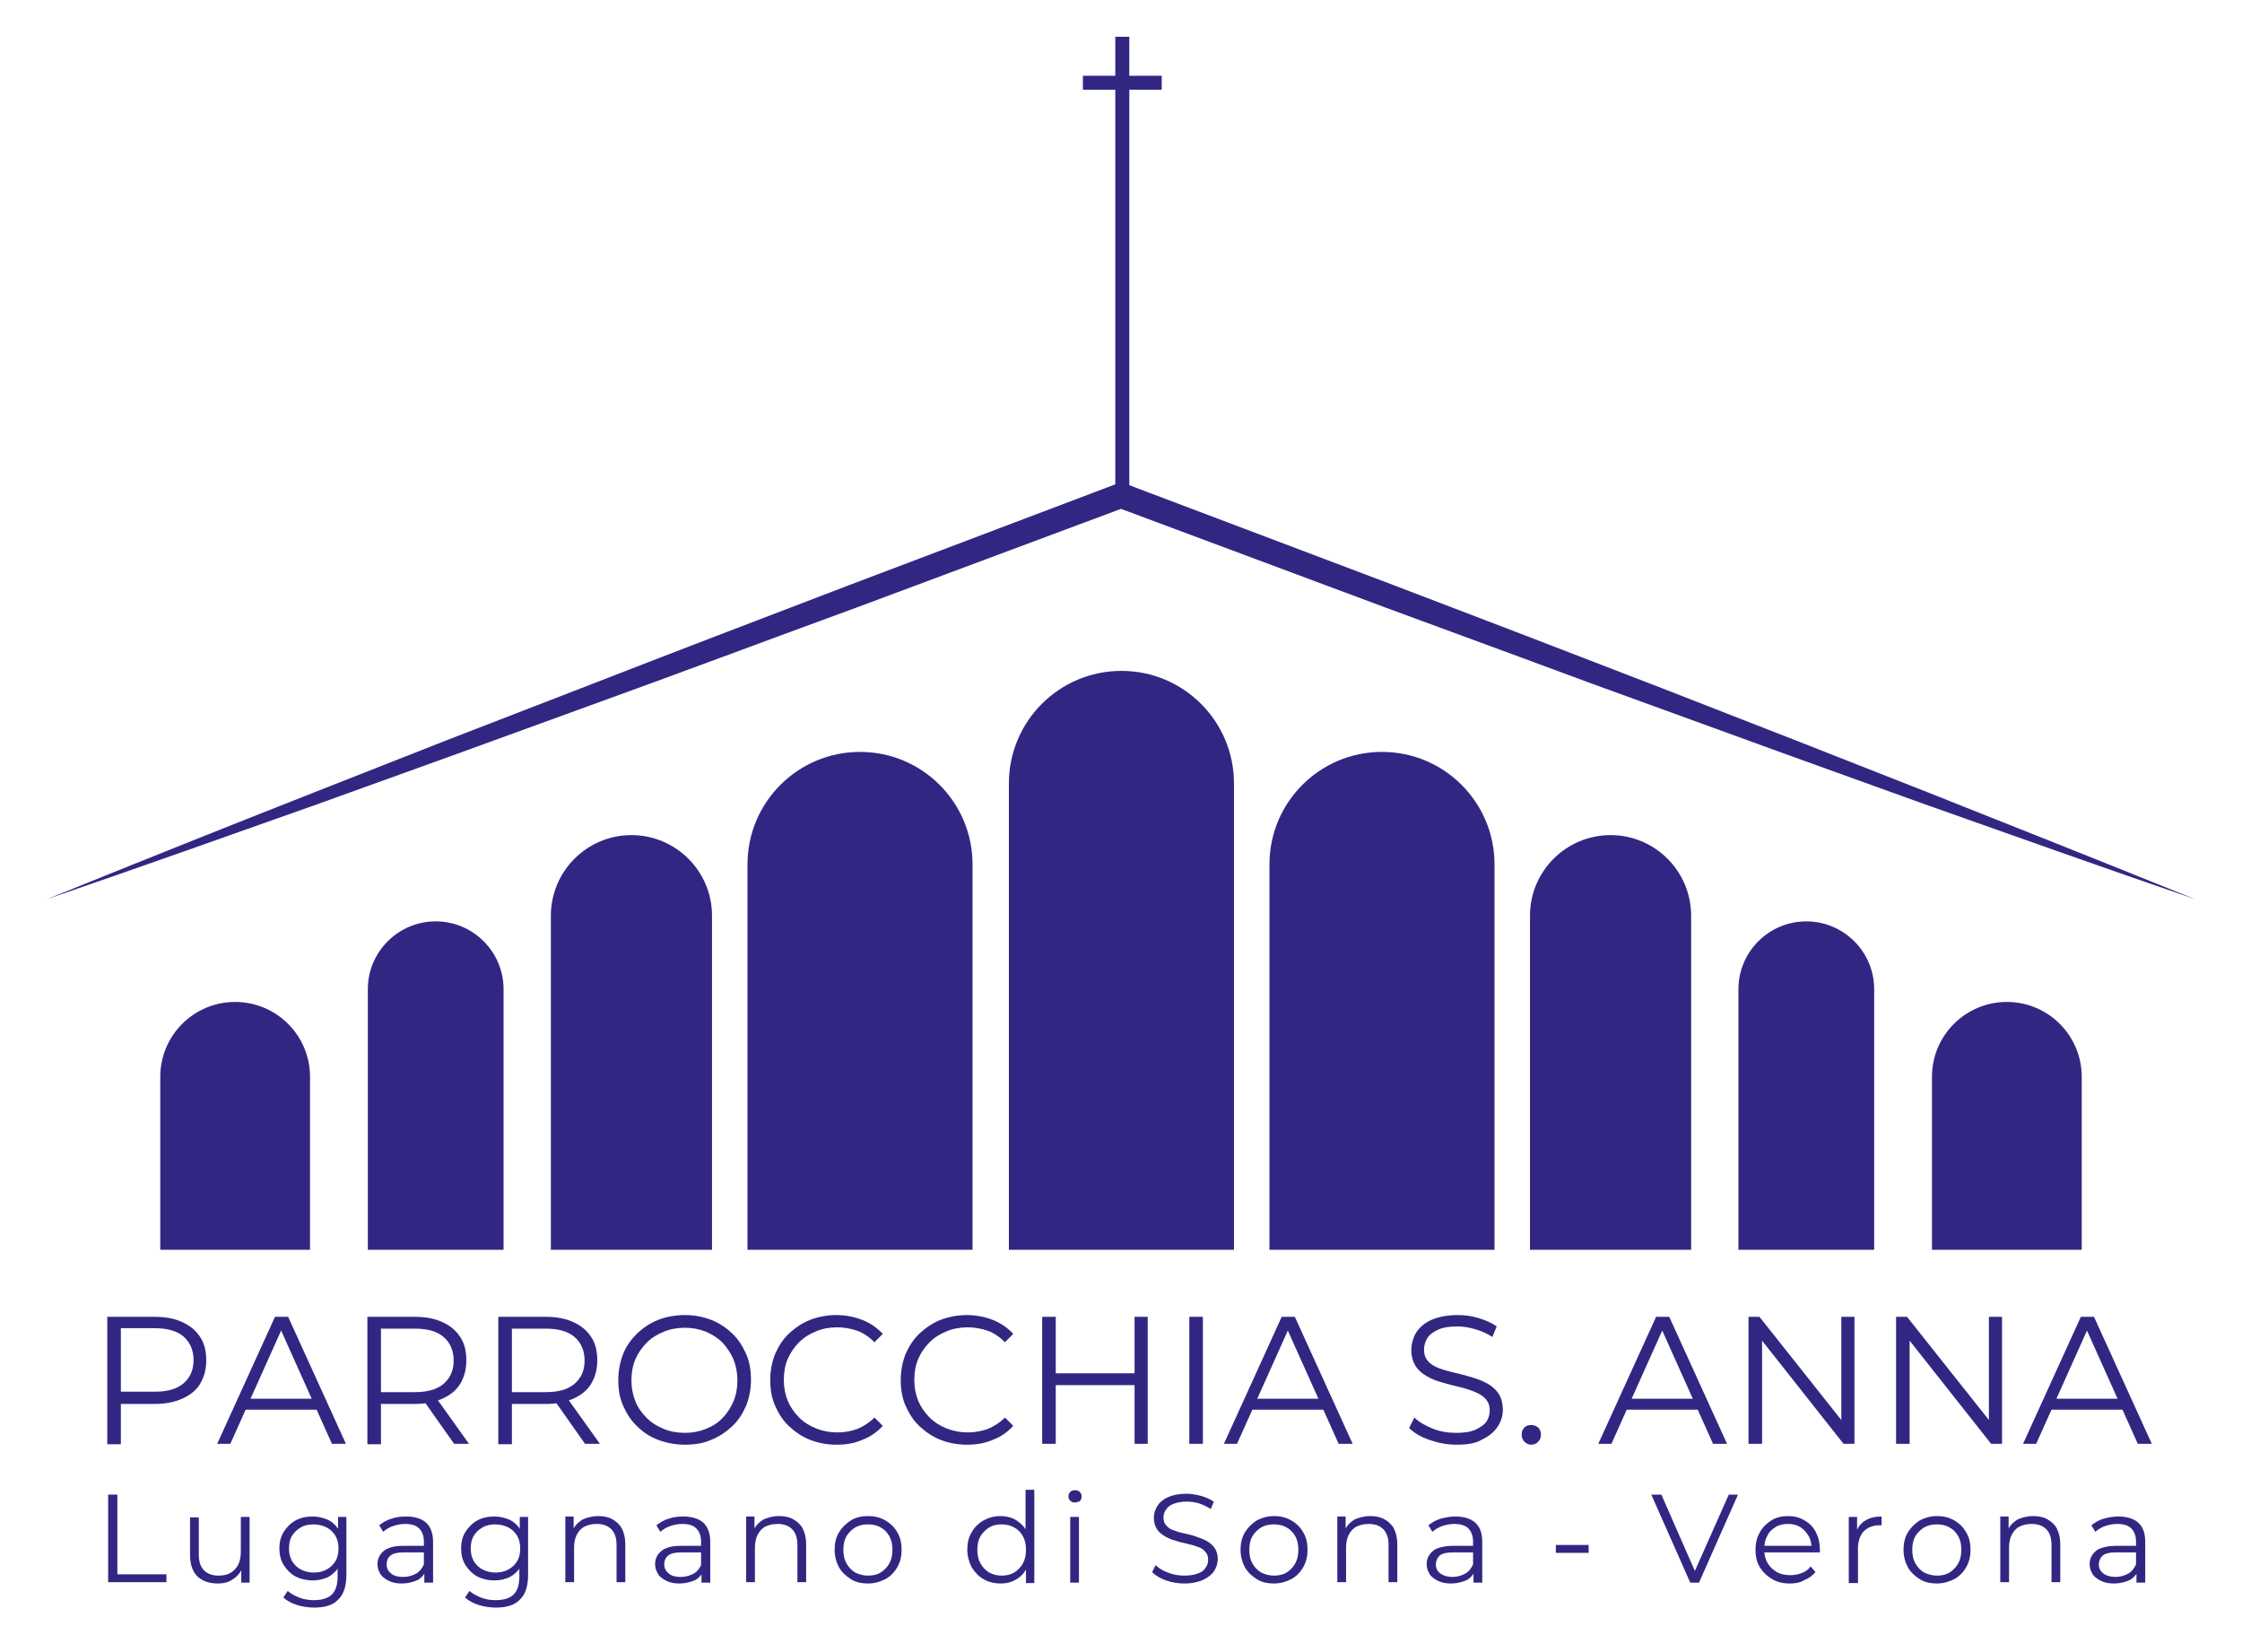 <?xml version="1.0" encoding="utf-8"?>
<!-- Generator: Adobe Illustrator 25.3.1, SVG Export Plug-In . SVG Version: 6.00 Build 0)  -->
<svg version="1.1" id="Livello_1" xmlns="http://www.w3.org/2000/svg" xmlns:xlink="http://www.w3.org/1999/xlink" x="0px" y="0px"
	 viewBox="0 0 512 377.3" enable-background="new 0 0 512 377.3" xml:space="preserve">
<g>
	<g>
		<path fill="#312783" d="M475.5,285.4h-34.3v-39.5c0-9.5,7.7-17.1,17.1-17.1h0c9.5,0,17.1,7.7,17.1,17.1V285.4z"/>
		<path fill="#312783" d="M427.9,285.4h-30.9v-59.5c0-8.5,6.9-15.5,15.5-15.5h0c8.5,0,15.5,6.9,15.5,15.5V285.4z"/>
		<path fill="#312783" d="M386.3,285.4h-36.9v-76.3c0-10.2,8.3-18.4,18.4-18.4h0c10.2,0,18.4,8.3,18.4,18.4V285.4z"/>
		<path fill="#312783" d="M341.3,285.4h-51.4v-88c0-14.2,11.5-25.7,25.7-25.7h0c14.2,0,25.7,11.5,25.7,25.7V285.4z"/>
		<path fill="#312783" d="M36.5,285.4h34.3v-39.5c0-9.5-7.7-17.1-17.1-17.1h0c-9.5,0-17.1,7.7-17.1,17.1V285.4z"/>
		<path fill="#312783" d="M84.1,285.4h30.9v-59.5c0-8.5-6.9-15.5-15.5-15.5h0c-8.5,0-15.5,6.9-15.5,15.5V285.4z"/>
		<path fill="#312783" d="M125.7,285.4h36.9v-76.3c0-10.2-8.3-18.4-18.4-18.4h0c-10.2,0-18.4,8.3-18.4,18.4V285.4z"/>
		<path fill="#312783" d="M170.7,285.4h51.4v-88c0-14.2-11.5-25.7-25.7-25.7h0c-14.2,0-25.7,11.5-25.7,25.7V285.4z"/>
		<path fill="#312783" d="M281.8,285.4h-51.4V178.9c0-14.2,11.5-25.7,25.7-25.7h0c14.2,0,25.7,11.5,25.7,25.7V285.4z"/>
	</g>
	<path fill="#312783" d="M440.4,181l-30.5-12l-30.5-11.9l-15.3-5.9l-15.3-5.9l-30.6-11.7l-60.3-22.8V20.5h7.4v-3.2h-7.4V8.4h-3.2
		v8.9h-7.4v3.2h7.4v90.1l-61,23.1c-20.4,7.8-40.8,15.6-61.1,23.5L102.1,169l-30.5,12c-20.3,8-40.6,16.1-60.8,24.3
		c20.7-7.1,41.2-14.4,61.8-21.7l30.8-11.1l30.8-11.2c20.5-7.4,41-15.1,61.5-22.6l60.3-22.5l60.3,22.5l30.7,11.3l15.4,5.7l15.4,5.6
		l30.8,11.2l30.8,11.1c20.6,7.3,41.1,14.6,61.8,21.7C480.9,197.1,460.6,189,440.4,181z"/>
	<g>
		<g>
			<path fill="#312783" d="M24.5,329.7v-29h10.8c2.5,0,4.6,0.4,6.3,1.2c1.8,0.8,3.1,1.9,4.1,3.4c1,1.5,1.4,3.3,1.4,5.4
				c0,2-0.5,3.8-1.4,5.3s-2.3,2.6-4.1,3.4c-1.8,0.8-3.9,1.2-6.3,1.2h-9.1l1.4-1.4v10.6H24.5z M27.6,319.3l-1.4-1.5h9.1
				c2.9,0,5.1-0.6,6.6-1.9c1.5-1.3,2.3-3,2.3-5.3c0-2.3-0.8-4.1-2.3-5.4c-1.5-1.3-3.7-1.9-6.6-1.9h-9.1l1.4-1.4V319.3z"/>
			<path fill="#312783" d="M49.6,329.7l13.2-29h3l13.2,29h-3.2l-12.2-27.2h1.2l-12.2,27.2H49.6z M54.8,321.9l0.9-2.5h16.8l0.9,2.5
				H54.8z"/>
			<path fill="#312783" d="M83.9,329.7v-29h10.8c2.5,0,4.6,0.4,6.3,1.2c1.8,0.8,3.1,1.9,4.1,3.4c1,1.5,1.4,3.3,1.4,5.4
				c0,2-0.5,3.8-1.4,5.3s-2.3,2.6-4.1,3.4c-1.8,0.8-3.9,1.2-6.3,1.2h-9.1l1.4-1.4v10.6H83.9z M87,319.3l-1.4-1.4h9.1
				c2.9,0,5.1-0.6,6.6-1.9c1.5-1.3,2.3-3,2.3-5.3c0-2.3-0.8-4.1-2.3-5.4c-1.5-1.3-3.7-1.9-6.6-1.9h-9.1l1.4-1.4V319.3z M103.7,329.7
				l-7.4-10.5h3.3l7.5,10.5H103.7z"/>
			<path fill="#312783" d="M113.8,329.7v-29h10.8c2.5,0,4.6,0.4,6.3,1.2c1.8,0.8,3.1,1.9,4.1,3.4c1,1.5,1.4,3.3,1.4,5.4
				c0,2-0.5,3.8-1.4,5.3s-2.3,2.6-4.1,3.4c-1.8,0.8-3.9,1.2-6.3,1.2h-9.1l1.4-1.4v10.6H113.8z M116.9,319.3l-1.4-1.4h9.1
				c2.9,0,5.1-0.6,6.6-1.9c1.5-1.3,2.3-3,2.3-5.3c0-2.3-0.8-4.1-2.3-5.4c-1.5-1.3-3.7-1.9-6.6-1.9h-9.1l1.4-1.4V319.3z M133.6,329.7
				l-7.4-10.5h3.3l7.5,10.5H133.6z"/>
			<path fill="#312783" d="M156.4,329.9c-2.2,0-4.2-0.4-6.1-1.1c-1.9-0.7-3.5-1.8-4.8-3.1c-1.4-1.3-2.4-2.9-3.2-4.7
				s-1.1-3.7-1.1-5.9c0-2.1,0.4-4.1,1.1-5.9s1.8-3.3,3.2-4.7c1.4-1.3,3-2.4,4.8-3.1c1.8-0.7,3.9-1.1,6.1-1.1c2.2,0,4.2,0.4,6,1.1
				c1.8,0.7,3.5,1.8,4.8,3.1c1.4,1.3,2.4,2.9,3.2,4.7c0.8,1.8,1.1,3.8,1.1,5.9c0,2.1-0.4,4.1-1.1,5.9c-0.8,1.8-1.8,3.4-3.2,4.7
				c-1.4,1.3-3,2.4-4.8,3.1C160.6,329.6,158.6,329.9,156.4,329.9z M156.4,327.2c1.7,0,3.3-0.3,4.8-0.9c1.5-0.6,2.8-1.4,3.8-2.5
				c1.1-1.1,1.9-2.4,2.5-3.8c0.6-1.4,0.9-3,0.9-4.8c0-1.7-0.3-3.3-0.9-4.8c-0.6-1.4-1.5-2.7-2.5-3.8c-1.1-1.1-2.4-1.9-3.8-2.5
				c-1.5-0.6-3.1-0.9-4.8-0.9c-1.7,0-3.4,0.3-4.8,0.9c-1.5,0.6-2.8,1.4-3.9,2.5c-1.1,1.1-2,2.4-2.6,3.8c-0.6,1.4-0.9,3-0.9,4.8
				c0,1.7,0.3,3.3,0.9,4.8c0.6,1.5,1.5,2.7,2.6,3.8c1.1,1.1,2.4,1.9,3.9,2.5C153,326.9,154.7,327.2,156.4,327.2z"/>
			<path fill="#312783" d="M191,329.9c-2.2,0-4.2-0.4-6-1.1c-1.8-0.7-3.4-1.8-4.8-3.1c-1.4-1.3-2.4-2.9-3.2-4.7
				c-0.8-1.8-1.1-3.8-1.1-5.9c0-2.1,0.4-4.1,1.1-5.9c0.8-1.8,1.8-3.4,3.2-4.7s3-2.4,4.8-3.1c1.8-0.7,3.9-1.1,6-1.1
				c2.1,0,4.1,0.4,5.9,1.1c1.8,0.7,3.4,1.8,4.7,3.2l-1.9,1.9c-1.2-1.2-2.5-2.1-3.9-2.6c-1.4-0.5-3-0.8-4.6-0.8
				c-1.7,0-3.4,0.3-4.8,0.9c-1.5,0.6-2.8,1.4-3.9,2.5c-1.1,1.1-2,2.4-2.6,3.8c-0.6,1.4-0.9,3-0.9,4.8c0,1.7,0.3,3.3,0.9,4.8
				c0.6,1.4,1.5,2.7,2.6,3.8c1.1,1.1,2.4,1.9,3.9,2.5c1.5,0.6,3.1,0.9,4.8,0.9c1.7,0,3.2-0.3,4.6-0.8c1.4-0.6,2.7-1.4,3.9-2.6
				l1.9,1.9c-1.3,1.4-2.8,2.5-4.7,3.2C195.1,329.6,193.2,329.9,191,329.9z"/>
			<path fill="#312783" d="M220.8,329.9c-2.2,0-4.2-0.4-6-1.1c-1.8-0.7-3.4-1.8-4.8-3.1c-1.4-1.3-2.4-2.9-3.2-4.7
				c-0.8-1.8-1.1-3.8-1.1-5.9c0-2.1,0.4-4.1,1.1-5.9c0.8-1.8,1.8-3.4,3.2-4.7s3-2.4,4.8-3.1c1.8-0.7,3.9-1.1,6-1.1
				c2.1,0,4.1,0.4,5.9,1.1c1.8,0.7,3.4,1.8,4.7,3.2l-1.9,1.9c-1.2-1.2-2.5-2.1-3.9-2.6c-1.4-0.5-3-0.8-4.6-0.8
				c-1.7,0-3.4,0.3-4.8,0.9c-1.5,0.6-2.8,1.4-3.9,2.5c-1.1,1.1-2,2.4-2.6,3.8c-0.6,1.4-0.9,3-0.9,4.8c0,1.7,0.3,3.3,0.9,4.8
				c0.6,1.4,1.5,2.7,2.6,3.8c1.1,1.1,2.4,1.9,3.9,2.5c1.5,0.6,3.1,0.9,4.8,0.9c1.7,0,3.2-0.3,4.6-0.8c1.4-0.6,2.7-1.4,3.9-2.6
				l1.9,1.9c-1.3,1.4-2.8,2.5-4.7,3.2C224.9,329.6,222.9,329.9,220.8,329.9z"/>
			<path fill="#312783" d="M241,329.7H238v-29h3.1V329.7z M259.4,316.3h-18.7v-2.7h18.7V316.3z M259.1,300.7h3v29h-3V300.7z"/>
			<path fill="#312783" d="M271.6,329.7v-29h3.1v29H271.6z"/>
			<path fill="#312783" d="M279.5,329.7l13.2-29h3l13.2,29h-3.2l-12.2-27.2h1.2l-12.2,27.2H279.5z M284.7,321.9l0.9-2.5h16.8
				l0.9,2.5H284.7z"/>
			<path fill="#312783" d="M332.6,329.9c-2.2,0-4.2-0.4-6.2-1.1c-2-0.7-3.5-1.6-4.6-2.7l1.2-2.4c1,1,2.4,1.8,4.1,2.5
				c1.7,0.7,3.5,1,5.4,1c1.8,0,3.3-0.2,4.4-0.7c1.1-0.5,2-1.1,2.5-1.8s0.8-1.6,0.8-2.6c0-1.1-0.3-2-1-2.7c-0.6-0.7-1.5-1.2-2.5-1.6
				c-1-0.4-2.2-0.8-3.5-1.1c-1.3-0.3-2.5-0.6-3.8-1c-1.3-0.3-2.4-0.8-3.5-1.4c-1.1-0.6-1.9-1.3-2.6-2.3c-0.6-1-1-2.2-1-3.7
				c0-1.4,0.4-2.8,1.1-4c0.8-1.2,1.9-2.2,3.5-2.9c1.6-0.7,3.6-1.1,6-1.1c1.6,0,3.2,0.2,4.8,0.7c1.6,0.5,3,1.1,4.1,1.9l-1,2.4
				c-1.2-0.8-2.6-1.4-4-1.8c-1.4-0.4-2.7-0.6-4-0.6c-1.7,0-3.2,0.2-4.3,0.7c-1.1,0.5-2,1.1-2.5,1.9c-0.5,0.8-0.8,1.7-0.8,2.7
				c0,1.1,0.3,2,1,2.7c0.6,0.7,1.5,1.2,2.6,1.6c1.1,0.4,2.2,0.7,3.5,1c1.3,0.3,2.5,0.6,3.8,1c1.3,0.4,2.4,0.8,3.5,1.4
				c1.1,0.6,1.9,1.3,2.6,2.3c0.6,0.9,1,2.2,1,3.7c0,1.4-0.4,2.7-1.2,3.9c-0.8,1.2-2,2.2-3.5,2.9
				C337.1,329.6,335.1,329.9,332.6,329.9z"/>
			<path fill="#312783" d="M349.7,329.9c-0.6,0-1.1-0.2-1.6-0.7c-0.4-0.4-0.6-1-0.6-1.6c0-0.7,0.2-1.2,0.6-1.6
				c0.4-0.4,0.9-0.6,1.6-0.6c0.6,0,1.1,0.2,1.6,0.6c0.4,0.4,0.6,1,0.6,1.6c0,0.6-0.2,1.2-0.6,1.6
				C350.8,329.7,350.3,329.9,349.7,329.9z"/>
			<path fill="#312783" d="M365,329.7l13.2-29h3l13.2,29h-3.2l-12.2-27.2h1.2l-12.2,27.2H365z M370.2,321.9l0.9-2.5H388l0.9,2.5
				H370.2z"/>
			<path fill="#312783" d="M399.3,329.7v-29h2.5l20,25.2h-1.3v-25.2h3v29H421l-19.9-25.2h1.3v25.2H399.3z"/>
			<path fill="#312783" d="M433,329.7v-29h2.5l20,25.2h-1.3v-25.2h3v29h-2.5l-19.9-25.2h1.3v25.2H433z"/>
			<path fill="#312783" d="M462,329.7l13.2-29h3l13.2,29h-3.2l-12.2-27.2h1.2l-12.2,27.2H462z M467.2,321.9l0.9-2.5h16.8l0.9,2.5
				H467.2z"/>
		</g>
	</g>
	<g>
		<g>
			<path fill="#312783" d="M24.7,361.4v-20.1h2.1v18.2H38v1.8H24.7z"/>
			<path fill="#312783" d="M49.8,361.6c-1.3,0-2.4-0.2-3.4-0.7c-1-0.5-1.7-1.2-2.2-2.1c-0.5-1-0.8-2.1-0.8-3.6v-8.7h2v8.5
				c0,1.6,0.4,2.8,1.2,3.6c0.8,0.8,1.9,1.2,3.3,1.2c1.1,0,2-0.2,2.7-0.6s1.4-1.1,1.8-1.9c0.4-0.8,0.6-1.8,0.6-3v-7.9h2v15h-1.9v-4.1
				l0.3,0.7c-0.5,1.1-1.2,2-2.2,2.6C52.3,361.3,51.1,361.6,49.8,361.6z"/>
			<path fill="#312783" d="M71.4,360.9c-1.4,0-2.7-0.3-3.9-0.9c-1.1-0.6-2-1.5-2.7-2.6c-0.7-1.1-1-2.4-1-3.8c0-1.4,0.3-2.7,1-3.8
				c0.7-1.1,1.6-2,2.7-2.6c1.1-0.6,2.4-0.9,3.9-0.9c1.3,0,2.5,0.3,3.6,0.8c1.1,0.6,1.9,1.4,2.5,2.5c0.6,1.1,0.9,2.4,0.9,4
				c0,1.6-0.3,2.9-0.9,4c-0.6,1.1-1.5,1.9-2.5,2.5C73.9,360.6,72.7,360.9,71.4,360.9z M71.8,367.1c-1.4,0-2.7-0.2-4-0.6
				c-1.3-0.4-2.3-1-3.1-1.7l1-1.5c0.7,0.6,1.6,1.1,2.6,1.5c1,0.4,2.1,0.6,3.3,0.6c1.9,0,3.3-0.4,4.2-1.3c0.9-0.9,1.3-2.3,1.3-4.1
				v-3.8l0.3-2.6l-0.2-2.6v-4.6h1.9v13.2c0,2.6-0.6,4.5-1.9,5.7C76.1,366.5,74.2,367.1,71.8,367.1z M71.6,359.1c1.1,0,2.1-0.2,3-0.7
				c0.9-0.5,1.5-1.1,2-1.9c0.5-0.8,0.7-1.8,0.7-2.9c0-1.1-0.2-2-0.7-2.9c-0.5-0.8-1.2-1.5-2-1.9s-1.8-0.7-3-0.7
				c-1.1,0-2.1,0.2-2.9,0.7c-0.9,0.5-1.5,1.1-2,1.9c-0.5,0.8-0.7,1.8-0.7,2.9c0,1.1,0.2,2,0.7,2.9c0.5,0.8,1.2,1.5,2,1.9
				C69.5,358.8,70.5,359.1,71.6,359.1z"/>
			<path fill="#312783" d="M91.7,361.6c-1.1,0-2.1-0.2-2.9-0.6c-0.8-0.4-1.5-0.9-1.9-1.5c-0.4-0.7-0.7-1.4-0.7-2.3
				c0-0.8,0.2-1.5,0.6-2.1s1-1.2,1.8-1.5c0.8-0.4,2-0.6,3.4-0.6h5.2v1.5h-5.1c-1.5,0-2.5,0.3-3,0.8c-0.6,0.5-0.8,1.2-0.8,1.9
				c0,0.9,0.3,1.5,1,2.1s1.6,0.8,2.8,0.8c1.1,0,2.1-0.3,3-0.8c0.8-0.5,1.4-1.3,1.8-2.3l0.5,1.4c-0.4,1-1,1.8-2,2.4
				C94.3,361.3,93.1,361.6,91.7,361.6z M96.9,361.4v-3.3l-0.1-0.5V352c0-1.3-0.4-2.3-1.1-3c-0.7-0.7-1.8-1-3.2-1
				c-1,0-1.9,0.2-2.8,0.5s-1.6,0.8-2.2,1.3l-0.9-1.5c0.8-0.6,1.7-1.2,2.8-1.5c1.1-0.4,2.2-0.5,3.4-0.5c1.9,0,3.5,0.5,4.5,1.4
				s1.6,2.4,1.6,4.4v9.3H96.9z"/>
			<path fill="#312783" d="M112.9,360.9c-1.4,0-2.7-0.3-3.9-0.9c-1.1-0.6-2-1.5-2.7-2.6c-0.7-1.1-1-2.4-1-3.8c0-1.4,0.3-2.7,1-3.8
				c0.7-1.1,1.6-2,2.7-2.6c1.1-0.6,2.4-0.9,3.9-0.9c1.3,0,2.5,0.3,3.6,0.8c1.1,0.6,1.9,1.4,2.5,2.5c0.6,1.1,0.9,2.4,0.9,4
				c0,1.6-0.3,2.9-0.9,4c-0.6,1.1-1.5,1.9-2.5,2.5C115.4,360.6,114.2,360.9,112.9,360.9z M113.3,367.1c-1.4,0-2.7-0.2-4-0.6
				c-1.3-0.4-2.3-1-3.1-1.7l1-1.5c0.7,0.6,1.6,1.1,2.6,1.5c1,0.4,2.1,0.6,3.3,0.6c1.9,0,3.3-0.4,4.2-1.3c0.9-0.9,1.3-2.3,1.3-4.1
				v-3.8l0.3-2.6l-0.2-2.6v-4.6h1.9v13.2c0,2.6-0.6,4.5-1.9,5.7C117.6,366.5,115.7,367.1,113.3,367.1z M113.1,359.1
				c1.1,0,2.1-0.2,3-0.7c0.9-0.5,1.5-1.1,2-1.9c0.5-0.8,0.7-1.8,0.7-2.9c0-1.1-0.2-2-0.7-2.9c-0.5-0.8-1.2-1.5-2-1.9s-1.8-0.7-3-0.7
				c-1.1,0-2.1,0.2-2.9,0.7c-0.9,0.5-1.5,1.1-2,1.9c-0.5,0.8-0.7,1.8-0.7,2.9c0,1.1,0.2,2,0.7,2.9c0.5,0.8,1.2,1.5,2,1.9
				C111,358.8,112,359.1,113.1,359.1z"/>
			<path fill="#312783" d="M136.6,346.2c1.2,0,2.3,0.2,3.2,0.7c0.9,0.5,1.7,1.2,2.2,2.1c0.5,1,0.8,2.2,0.8,3.6v8.7h-2v-8.5
				c0-1.6-0.4-2.8-1.2-3.6c-0.8-0.8-1.9-1.2-3.3-1.2c-1.1,0-2,0.2-2.8,0.6s-1.4,1.1-1.8,1.9s-0.6,1.8-0.6,2.9v7.9h-2v-15h1.9v4.1
				l-0.3-0.8c0.5-1.1,1.2-1.9,2.3-2.6C133.9,346.6,135.2,346.2,136.6,346.2z"/>
			<path fill="#312783" d="M155.1,361.6c-1.1,0-2.1-0.2-2.9-0.6c-0.8-0.4-1.5-0.9-1.9-1.5c-0.4-0.7-0.7-1.4-0.7-2.3
				c0-0.8,0.2-1.5,0.6-2.1s1-1.2,1.8-1.5c0.8-0.4,2-0.6,3.4-0.6h5.2v1.5h-5.1c-1.5,0-2.5,0.3-3,0.8c-0.6,0.5-0.8,1.2-0.8,1.9
				c0,0.9,0.3,1.5,1,2.1s1.6,0.8,2.8,0.8c1.1,0,2.1-0.3,3-0.8c0.8-0.5,1.4-1.3,1.8-2.3l0.5,1.4c-0.4,1-1,1.8-2,2.4
				C157.7,361.3,156.5,361.6,155.1,361.6z M160.2,361.4v-3.3l-0.1-0.5V352c0-1.3-0.4-2.3-1.1-3c-0.7-0.7-1.8-1-3.2-1
				c-1,0-1.9,0.2-2.8,0.5s-1.6,0.8-2.2,1.3l-0.9-1.5c0.8-0.6,1.7-1.2,2.8-1.5c1.1-0.4,2.2-0.5,3.4-0.5c1.9,0,3.5,0.5,4.5,1.4
				s1.6,2.4,1.6,4.4v9.3H160.2z"/>
			<path fill="#312783" d="M177.9,346.2c1.2,0,2.3,0.2,3.2,0.7c0.9,0.5,1.7,1.2,2.2,2.1c0.5,1,0.8,2.2,0.8,3.6v8.7h-2v-8.5
				c0-1.6-0.4-2.8-1.2-3.6c-0.8-0.8-1.9-1.2-3.3-1.2c-1.1,0-2,0.2-2.8,0.6s-1.4,1.1-1.8,1.9s-0.6,1.8-0.6,2.9v7.9h-2v-15h1.9v4.1
				l-0.3-0.8c0.5-1.1,1.2-1.9,2.3-2.6C175.2,346.6,176.4,346.2,177.9,346.2z"/>
			<path fill="#312783" d="M198.2,361.6c-1.5,0-2.8-0.3-3.9-1c-1.1-0.7-2.1-1.6-2.7-2.7s-1-2.5-1-4c0-1.5,0.3-2.8,1-4
				c0.7-1.1,1.6-2,2.7-2.7s2.5-1,3.9-1c1.5,0,2.8,0.3,4,1c1.2,0.7,2.1,1.6,2.7,2.7c0.7,1.1,1,2.5,1,4c0,1.5-0.3,2.8-1,4
				c-0.7,1.2-1.6,2.1-2.7,2.7C201,361.2,199.7,361.6,198.2,361.6z M198.2,359.8c1.1,0,2.1-0.2,2.9-0.7c0.8-0.5,1.5-1.2,2-2.1
				c0.5-0.9,0.7-1.9,0.7-3.1c0-1.2-0.2-2.2-0.7-3.1c-0.5-0.9-1.2-1.6-2-2c-0.8-0.5-1.8-0.7-2.9-0.7c-1.1,0-2,0.2-2.9,0.7
				c-0.8,0.5-1.5,1.2-2,2c-0.5,0.9-0.7,1.9-0.7,3.1c0,1.2,0.2,2.2,0.7,3.1c0.5,0.9,1.2,1.6,2,2.1
				C196.2,359.5,197.1,359.8,198.2,359.8z"/>
			<path fill="#312783" d="M228.5,361.6c-1.4,0-2.7-0.3-3.9-1c-1.1-0.6-2-1.6-2.7-2.7c-0.6-1.2-1-2.5-1-4c0-1.5,0.3-2.9,1-4
				c0.6-1.1,1.5-2,2.7-2.7c1.1-0.6,2.4-1,3.9-1c1.3,0,2.5,0.3,3.5,0.9c1,0.6,1.9,1.5,2.5,2.6c0.6,1.1,0.9,2.5,0.9,4.2
				c0,1.6-0.3,3-0.9,4.2c-0.6,1.1-1.4,2-2.5,2.6C231,361.3,229.9,361.6,228.5,361.6z M228.7,359.8c1.1,0,2-0.2,2.9-0.7
				c0.8-0.5,1.5-1.2,2-2.1c0.5-0.9,0.7-1.9,0.7-3.1c0-1.2-0.2-2.2-0.7-3.1c-0.5-0.9-1.2-1.6-2-2c-0.9-0.5-1.8-0.7-2.9-0.7
				c-1.1,0-2,0.2-2.8,0.7c-0.8,0.5-1.5,1.2-2,2c-0.5,0.9-0.7,1.9-0.7,3.1c0,1.2,0.2,2.2,0.7,3.1c0.5,0.9,1.2,1.6,2,2.1
				C226.7,359.5,227.6,359.8,228.7,359.8z M234.3,361.4v-4.5l0.2-3l-0.3-3v-10.7h2v21.3H234.3z"/>
			<path fill="#312783" d="M245.5,343.1c-0.4,0-0.8-0.1-1.1-0.4s-0.4-0.6-0.4-1s0.1-0.7,0.4-1c0.3-0.3,0.6-0.4,1.1-0.4
				c0.4,0,0.8,0.1,1.1,0.4c0.3,0.3,0.4,0.6,0.4,1c0,0.4-0.1,0.8-0.4,1.1C246.3,342.9,245.9,343.1,245.5,343.1z M244.4,361.4v-15h2
				v15H244.4z"/>
			<path fill="#312783" d="M270.6,361.6c-1.5,0-2.9-0.2-4.3-0.7s-2.4-1.1-3.2-1.9l0.8-1.6c0.7,0.7,1.7,1.3,2.8,1.7
				c1.2,0.5,2.5,0.7,3.8,0.7c1.3,0,2.3-0.2,3.1-0.5c0.8-0.3,1.4-0.7,1.7-1.3c0.4-0.5,0.6-1.1,0.6-1.8c0-0.8-0.2-1.4-0.7-1.9
				c-0.4-0.5-1-0.9-1.8-1.1c-0.7-0.3-1.5-0.5-2.4-0.7c-0.9-0.2-1.8-0.4-2.6-0.7c-0.9-0.2-1.7-0.6-2.4-1c-0.7-0.4-1.3-0.9-1.8-1.6
				c-0.4-0.7-0.7-1.5-0.7-2.6c0-1,0.3-1.9,0.8-2.7s1.3-1.5,2.4-2s2.5-0.8,4.2-0.8c1.1,0,2.2,0.2,3.4,0.5c1.1,0.3,2.1,0.8,2.9,1.3
				l-0.7,1.7c-0.9-0.6-1.8-1-2.7-1.3c-1-0.3-1.9-0.4-2.8-0.4c-1.2,0-2.2,0.2-3,0.5c-0.8,0.3-1.4,0.8-1.7,1.3
				c-0.4,0.5-0.6,1.2-0.6,1.8c0,0.8,0.2,1.4,0.7,1.9c0.4,0.5,1,0.9,1.8,1.1c0.7,0.3,1.5,0.5,2.4,0.7c0.9,0.2,1.8,0.4,2.6,0.7
				s1.7,0.6,2.4,1c0.7,0.4,1.3,0.9,1.8,1.6c0.4,0.6,0.7,1.5,0.7,2.5c0,1-0.3,1.9-0.8,2.7c-0.5,0.8-1.4,1.5-2.4,2
				S272.3,361.6,270.6,361.6z"/>
			<path fill="#312783" d="M290.9,361.6c-1.5,0-2.8-0.3-3.9-1c-1.1-0.7-2.1-1.6-2.7-2.7s-1-2.5-1-4c0-1.5,0.3-2.8,1-4
				c0.7-1.1,1.6-2,2.7-2.7c1.1-0.6,2.5-1,3.9-1c1.5,0,2.8,0.3,4,1c1.2,0.7,2.1,1.6,2.7,2.7c0.7,1.1,1,2.5,1,4c0,1.5-0.3,2.8-1,4
				s-1.6,2.1-2.7,2.7C293.7,361.2,292.4,361.6,290.9,361.6z M290.9,359.8c1.1,0,2.1-0.2,2.9-0.7c0.8-0.5,1.5-1.2,2-2.1
				c0.5-0.9,0.7-1.9,0.7-3.1c0-1.2-0.2-2.2-0.7-3.1c-0.5-0.9-1.2-1.6-2-2c-0.8-0.5-1.8-0.7-2.9-0.7c-1.1,0-2,0.2-2.9,0.7
				c-0.8,0.5-1.5,1.2-2,2c-0.5,0.9-0.7,1.9-0.7,3.1c0,1.2,0.2,2.2,0.7,3.1c0.5,0.9,1.2,1.6,2,2.1
				C288.9,359.5,289.8,359.8,290.9,359.8z"/>
			<path fill="#312783" d="M312.9,346.2c1.2,0,2.3,0.2,3.2,0.7c0.9,0.5,1.7,1.2,2.2,2.1c0.5,1,0.8,2.2,0.8,3.6v8.7h-2v-8.5
				c0-1.6-0.4-2.8-1.2-3.6c-0.8-0.8-1.9-1.2-3.3-1.2c-1.1,0-2,0.2-2.8,0.6c-0.8,0.4-1.4,1.1-1.8,1.9s-0.6,1.8-0.6,2.9v7.9h-2v-15
				h1.9v4.1l-0.3-0.8c0.5-1.1,1.2-1.9,2.3-2.6C310.2,346.6,311.4,346.2,312.9,346.2z"/>
			<path fill="#312783" d="M331.3,361.6c-1.1,0-2.1-0.2-2.9-0.6c-0.8-0.4-1.5-0.9-1.9-1.5c-0.4-0.7-0.7-1.4-0.7-2.3
				c0-0.8,0.2-1.5,0.6-2.1c0.4-0.6,1-1.2,1.8-1.5s2-0.6,3.4-0.6h5.2v1.5h-5.1c-1.5,0-2.5,0.3-3,0.8s-0.8,1.2-0.8,1.9
				c0,0.9,0.3,1.5,1,2.1c0.7,0.5,1.6,0.8,2.8,0.8c1.1,0,2.1-0.3,3-0.8c0.8-0.5,1.4-1.3,1.8-2.3l0.5,1.4c-0.4,1-1,1.8-2,2.4
				C333.9,361.3,332.7,361.6,331.3,361.6z M336.5,361.4v-3.3l-0.1-0.5V352c0-1.3-0.4-2.3-1.1-3c-0.7-0.7-1.8-1-3.2-1
				c-1,0-1.9,0.2-2.8,0.5c-0.9,0.3-1.6,0.8-2.2,1.3l-0.9-1.5c0.8-0.6,1.7-1.2,2.8-1.5s2.2-0.5,3.4-0.5c1.9,0,3.5,0.5,4.5,1.4
				c1.1,1,1.6,2.4,1.6,4.4v9.3H336.5z"/>
			<path fill="#312783" d="M355.3,354.6v-1.8h7.5v1.8H355.3z"/>
			<path fill="#312783" d="M386,361.4l-8.9-20.1h2.3l8.3,18.9h-1.3l8.4-18.9h2.1l-8.9,20.1H386z"/>
			<path fill="#312783" d="M408.8,361.6c-1.6,0-2.9-0.3-4.1-1c-1.2-0.7-2.1-1.6-2.8-2.7s-1-2.5-1-4c0-1.5,0.3-2.8,1-4
				c0.6-1.1,1.5-2,2.6-2.7c1.1-0.7,2.4-1,3.8-1c1.4,0,2.7,0.3,3.8,1c1.1,0.6,2,1.5,2.6,2.7c0.6,1.2,0.9,2.5,0.9,4c0,0.1,0,0.2,0,0.3
				c0,0.1,0,0.2,0,0.3h-13.1V353h12l-0.8,0.6c0-1.1-0.2-2.1-0.7-2.9s-1.1-1.5-1.9-2c-0.8-0.5-1.7-0.7-2.8-0.7c-1,0-2,0.2-2.8,0.7
				c-0.8,0.5-1.5,1.1-1.9,2c-0.5,0.9-0.7,1.8-0.7,3v0.3c0,1.1,0.3,2.2,0.8,3s1.2,1.5,2.1,2c0.9,0.5,1.9,0.7,3.1,0.7
				c0.9,0,1.8-0.2,2.6-0.5c0.8-0.3,1.5-0.8,2-1.5l1.1,1.3c-0.7,0.8-1.5,1.4-2.5,1.8C411.1,361.4,410,361.6,408.8,361.6z"/>
			<path fill="#312783" d="M422.2,361.4v-15h1.9v4.1l-0.2-0.7c0.4-1.1,1.1-2,2.1-2.6c1-0.6,2.2-0.9,3.7-0.9v2c-0.1,0-0.2,0-0.2,0
				s-0.2,0-0.2,0c-1.6,0-2.8,0.5-3.7,1.4c-0.9,1-1.3,2.3-1.3,4.1v7.7H422.2z"/>
			<path fill="#312783" d="M442.3,361.6c-1.5,0-2.8-0.3-3.9-1c-1.1-0.7-2.1-1.6-2.7-2.7s-1-2.5-1-4c0-1.5,0.3-2.8,1-4
				c0.7-1.1,1.6-2,2.7-2.7c1.1-0.6,2.5-1,3.9-1c1.5,0,2.8,0.3,4,1c1.2,0.7,2.1,1.6,2.7,2.7c0.7,1.1,1,2.5,1,4c0,1.5-0.3,2.8-1,4
				s-1.6,2.1-2.7,2.7C445.1,361.2,443.8,361.6,442.3,361.6z M442.3,359.8c1.1,0,2.1-0.2,2.9-0.7c0.8-0.5,1.5-1.2,2-2.1
				c0.5-0.9,0.7-1.9,0.7-3.1c0-1.2-0.2-2.2-0.7-3.1c-0.5-0.9-1.2-1.6-2-2c-0.8-0.5-1.8-0.7-2.9-0.7c-1.1,0-2,0.2-2.9,0.7
				c-0.8,0.5-1.5,1.2-2,2c-0.5,0.9-0.7,1.9-0.7,3.1c0,1.2,0.2,2.2,0.7,3.1c0.5,0.9,1.2,1.6,2,2.1
				C440.3,359.5,441.2,359.8,442.3,359.8z"/>
			<path fill="#312783" d="M464.3,346.2c1.2,0,2.3,0.2,3.2,0.7c0.9,0.5,1.7,1.2,2.2,2.1c0.5,1,0.8,2.2,0.8,3.6v8.7h-2v-8.5
				c0-1.6-0.4-2.8-1.2-3.6c-0.8-0.8-1.9-1.2-3.3-1.2c-1.1,0-2,0.2-2.8,0.6c-0.8,0.4-1.4,1.1-1.8,1.9s-0.6,1.8-0.6,2.9v7.9h-2v-15
				h1.9v4.1l-0.3-0.8c0.5-1.1,1.2-1.9,2.3-2.6C461.6,346.6,462.8,346.2,464.3,346.2z"/>
			<path fill="#312783" d="M482.7,361.6c-1.1,0-2.1-0.2-2.9-0.6c-0.8-0.4-1.5-0.9-1.9-1.5c-0.4-0.7-0.7-1.4-0.7-2.3
				c0-0.8,0.2-1.5,0.6-2.1c0.4-0.6,1-1.2,1.8-1.5s2-0.6,3.4-0.6h5.2v1.5h-5.1c-1.5,0-2.5,0.3-3,0.8s-0.8,1.2-0.8,1.9
				c0,0.9,0.3,1.5,1,2.1c0.7,0.5,1.6,0.8,2.8,0.8c1.1,0,2.1-0.3,3-0.8c0.8-0.5,1.4-1.3,1.8-2.3l0.5,1.4c-0.4,1-1,1.8-2,2.4
				C485.3,361.3,484.1,361.6,482.7,361.6z M487.9,361.4v-3.3l-0.1-0.5V352c0-1.3-0.4-2.3-1.1-3c-0.7-0.7-1.8-1-3.2-1
				c-1,0-1.9,0.2-2.8,0.5c-0.9,0.3-1.6,0.8-2.2,1.3l-0.9-1.5c0.8-0.6,1.7-1.2,2.8-1.5s2.2-0.5,3.4-0.5c1.9,0,3.5,0.5,4.5,1.4
				c1.1,1,1.6,2.4,1.6,4.4v9.3H487.9z"/>
		</g>
	</g>
</g>
</svg>
